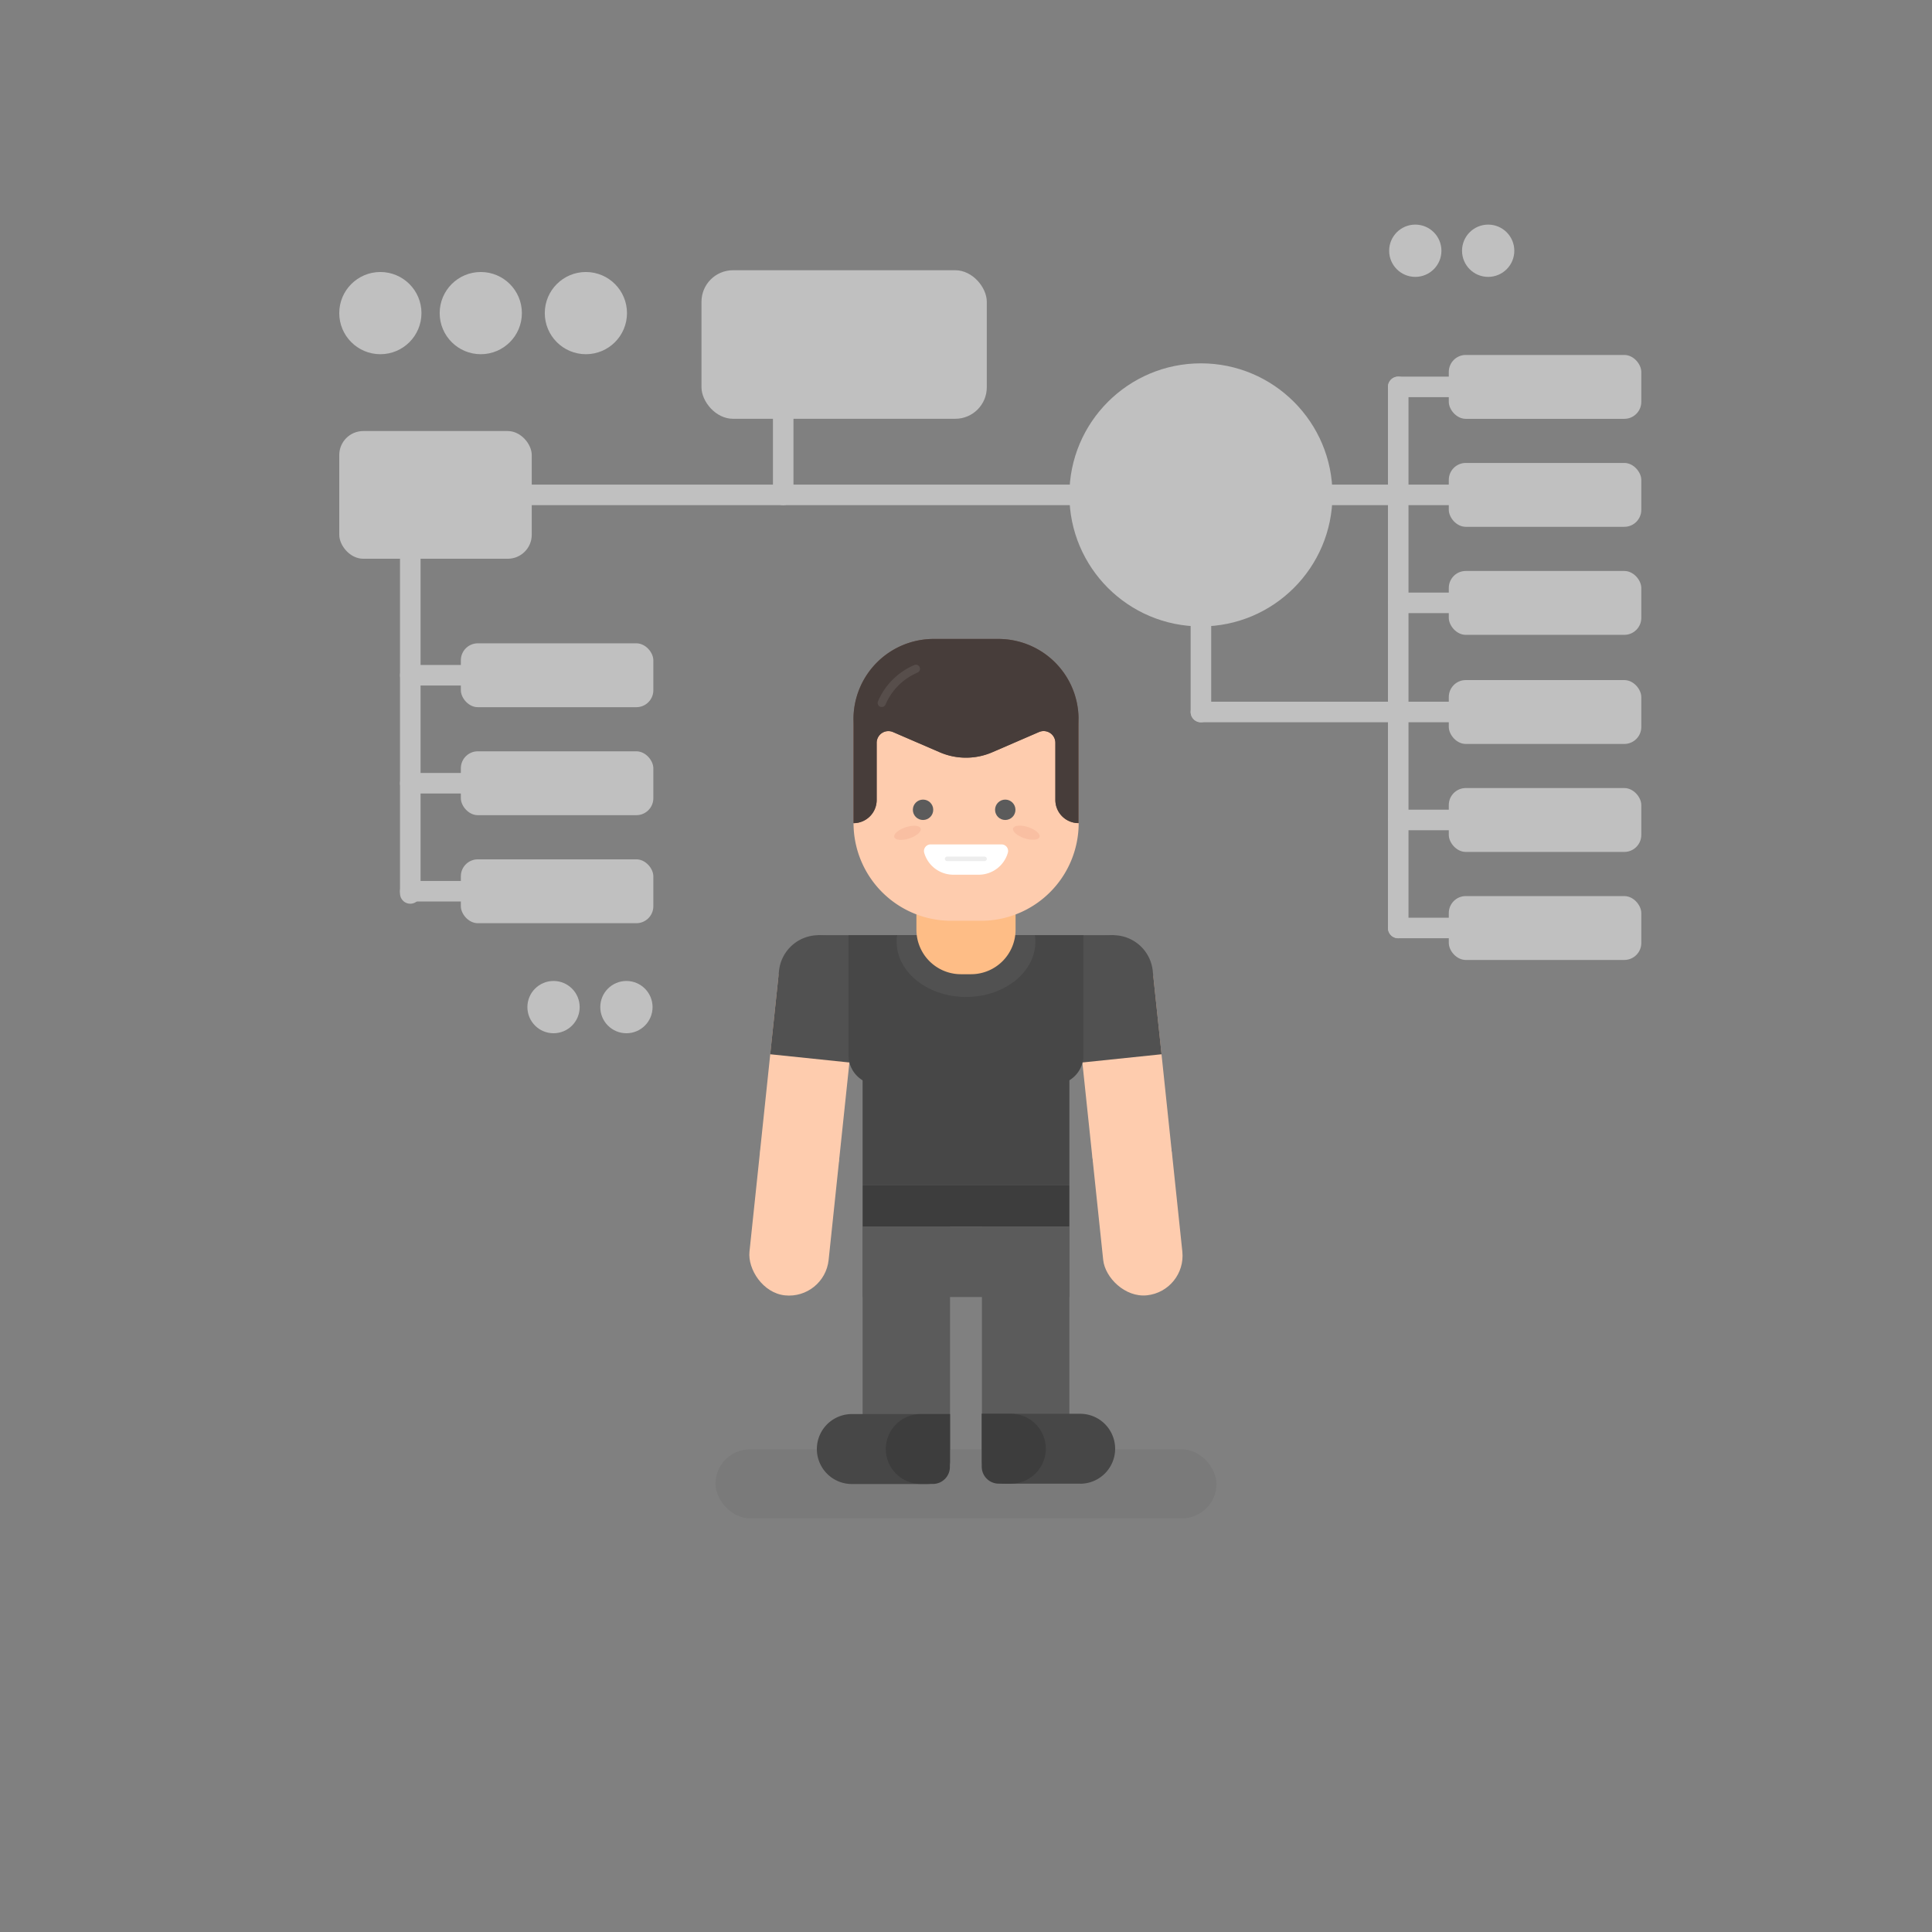 <svg id="9290d564-6222-4709-82e7-8c6ae8195abd" data-name="Layer 1" xmlns="http://www.w3.org/2000/svg" viewBox="0 0 470 470"><rect x="0" y="0" width="470" height="470" fill="#808080" stroke="none"/><title>joaco - exports</title><rect id="743ad7af-de36-4de0-8a1c-71d4850d3122" data-name="&lt;Rectangle&gt;" x="174.06" y="352.59" width="121.87" height="16.77" rx="8.39" ry="8.39" opacity="0.05"/><g id="2da263bb-b847-4990-9154-73e98736a12c" data-name="&lt;Group&gt;" opacity="0.5"><line id="592280d0-4c40-46ac-84c0-0f274ee50128" data-name="&lt;Path&gt;" x1="123.19" y1="120.39" x2="287.68" y2="120.39" fill="none" stroke="#fff" stroke-linecap="round" stroke-miterlimit="10" stroke-width="5"/><line id="75a39800-1ca5-45ff-adc0-ef4a9889bc44" data-name="&lt;Path&gt;" x1="99.81" y1="112.62" x2="99.81" y2="217.35" fill="none" stroke="#fff" stroke-linecap="round" stroke-miterlimit="10" stroke-width="5"/><line id="375360cc-5a7a-44fb-81fe-d8caa90afea4" data-name="&lt;Path&gt;" x1="340.15" y1="94.12" x2="340.15" y2="225.75" fill="none" stroke="#fff" stroke-linecap="round" stroke-miterlimit="10" stroke-width="5"/><line id="2bf039ee-dc84-4f65-98f2-956462f0a90b" data-name="&lt;Path&gt;" x1="292.15" y1="120.39" x2="292.15" y2="173.21" fill="none" stroke="#fff" stroke-linecap="round" stroke-miterlimit="10" stroke-width="5"/><line id="d2c7cd2a-c671-4857-9325-f2c97b9c73ef" data-name="&lt;Path&gt;" x1="99.81" y1="164.27" x2="112.11" y2="164.27" fill="none" stroke="#fff" stroke-linecap="round" stroke-miterlimit="10" stroke-width="5"/><line id="435908c0-fd2c-4afc-bb75-77c523a457d6" data-name="&lt;Path&gt;" x1="190.53" y1="96.59" x2="190.53" y2="120.39" fill="none" stroke="#fff" stroke-linecap="round" stroke-miterlimit="10" stroke-width="5"/><line id="1b04342b-c053-4d20-b6ea-be63a918d928" data-name="&lt;Path&gt;" x1="99.81" y1="190.54" x2="112.11" y2="190.54" fill="none" stroke="#fff" stroke-linecap="round" stroke-miterlimit="10" stroke-width="5"/><line id="9145799b-baf9-448c-b3b4-9dee2542c7a8" data-name="&lt;Path&gt;" x1="99.81" y1="216.81" x2="112.11" y2="216.81" fill="none" stroke="#fff" stroke-linecap="round" stroke-miterlimit="10" stroke-width="5"/><rect id="d2ec8784-33c3-42b1-b308-9bead9a92cc2" data-name="&lt;Rectangle&gt;" x="82.53" y="104.86" width="46.83" height="31.07" rx="5.84" ry="5.84" fill="#fff"/><rect id="96c96b03-fad7-4652-b3ce-c6cacfb7c54b" data-name="&lt;Rectangle&gt;" x="170.65" y="65.74" width="69.41" height="36.14" rx="7.67" ry="7.67" fill="#fff"/><rect id="72028d42-672d-45a6-86ec-2d018c269be8" data-name="&lt;Rectangle&gt;" x="112.11" y="156.5" width="46.83" height="15.54" rx="4.13" ry="4.13" fill="#fff"/><rect id="fe901d1c-b786-4b5a-9877-a2e509971a07" data-name="&lt;Rectangle&gt;" x="112.11" y="209.05" width="46.83" height="15.54" rx="4.13" ry="4.13" fill="#fff"/><rect id="cb23b70e-68ee-4abe-b8d6-c0ac2904a338" data-name="&lt;Rectangle&gt;" x="112.11" y="182.77" width="46.83" height="15.54" rx="4.13" ry="4.13" fill="#fff"/><line id="872acd51-cc98-478d-9304-8652bf69c930" data-name="&lt;Path&gt;" x1="340.15" y1="94.12" x2="352.45" y2="94.12" fill="none" stroke="#fff" stroke-linecap="round" stroke-miterlimit="10" stroke-width="5"/><line id="863c182a-43c2-4440-8fcc-c80c57703789" data-name="&lt;Path&gt;" x1="300.9" y1="120.39" x2="352.45" y2="120.39" fill="none" stroke="#fff" stroke-linecap="round" stroke-miterlimit="10" stroke-width="5"/><line id="b3e01fae-b517-435d-b9e2-093557749ca6" data-name="&lt;Path&gt;" x1="340.15" y1="146.66" x2="352.45" y2="146.66" fill="none" stroke="#fff" stroke-linecap="round" stroke-miterlimit="10" stroke-width="5"/><rect id="cf3fc6da-7c21-4641-a3b0-c28abad36bcc" data-name="&lt;Rectangle&gt;" x="352.45" y="86.35" width="46.83" height="15.54" rx="4.13" ry="4.13" fill="#fff"/><rect id="3dc61a10-0a08-404d-a9f4-d705b345d525" data-name="&lt;Rectangle&gt;" x="352.45" y="138.9" width="46.83" height="15.54" rx="4.13" ry="4.13" fill="#fff"/><rect id="04b1403e-c416-4126-9826-17ec4fd94f19" data-name="&lt;Rectangle&gt;" x="352.45" y="112.62" width="46.83" height="15.54" rx="4.13" ry="4.13" fill="#fff"/><line id="13faa783-e98a-4a59-8105-766e21919b44" data-name="&lt;Path&gt;" x1="292.15" y1="173.21" x2="352.45" y2="173.21" fill="none" stroke="#fff" stroke-linecap="round" stroke-miterlimit="10" stroke-width="5"/><line id="9ff90af2-a432-4c7d-8bd0-d34d8a35f9d7" data-name="&lt;Path&gt;" x1="340.15" y1="199.48" x2="352.45" y2="199.48" fill="none" stroke="#fff" stroke-linecap="round" stroke-miterlimit="10" stroke-width="5"/><line id="1720d4bb-ee1a-4bed-b957-94277fef5ca9" data-name="&lt;Path&gt;" x1="340.15" y1="225.75" x2="352.45" y2="225.75" fill="none" stroke="#fff" stroke-linecap="round" stroke-miterlimit="10" stroke-width="5"/><rect id="de754140-2eb6-4f8d-81db-44dc4520fd45" data-name="&lt;Rectangle&gt;" x="352.45" y="165.44" width="46.83" height="15.54" rx="4.13" ry="4.13" fill="#fff"/><rect id="149871e3-559f-488e-95c7-a4739b902b66" data-name="&lt;Rectangle&gt;" x="352.45" y="217.99" width="46.83" height="15.54" rx="4.13" ry="4.13" fill="#fff"/><rect id="d7cbdce4-3da0-43ab-98ae-4b58976afcf9" data-name="&lt;Rectangle&gt;" x="352.45" y="191.71" width="46.83" height="15.54" rx="4.13" ry="4.13" fill="#fff"/><circle id="07be47fe-09ce-462d-a3af-2e19e6f99ec9" data-name="&lt;Path&gt;" cx="92.53" cy="76.17" r="10" fill="#fff"/><circle id="a06a9824-ee33-4bbc-9004-db4558522f20" data-name="&lt;Path&gt;" cx="116.96" cy="76.17" r="10" fill="#fff"/><circle id="08adcfe0-3ae0-485c-a74f-159990a31ec2" data-name="&lt;Path&gt;" cx="344.3" cy="61" r="6.36" fill="#fff"/><circle id="06b72272-bcf1-410a-b4b8-b8c652b6f646" data-name="&lt;Path&gt;" cx="362.03" cy="61" r="6.36" fill="#fff"/><circle id="b1db9dd6-e2f5-4340-b4c9-76476d9d406e" data-name="&lt;Path&gt;" cx="134.66" cy="245" r="6.36" fill="#fff"/><circle id="6002a81d-bd4f-43cf-8b1d-63598a5bb211" data-name="&lt;Path&gt;" cx="152.39" cy="245" r="6.36" fill="#fff"/><circle id="85bb125a-33b6-42b9-aaf8-920facfc4dd9" data-name="&lt;Path&gt;" cx="142.53" cy="76.17" r="10" fill="#fff"/><circle id="ee8e2e45-91ad-430b-80c6-909a6b325b12" data-name="&lt;Path&gt;" cx="292.15" cy="120.39" r="32" fill="#fff"/></g><g id="99ff5a5e-ca1f-4cd9-a0cb-6e2529ae6d2c" data-name="&lt;Group&gt;"><rect id="7e5e08d3-151c-4c0e-a2d0-ea63a8869eb1" data-name="&lt;Rectangle&gt;" x="209.85" y="298.41" width="21.27" height="54.26" fill="#5b5b5b"/><rect id="b7416620-1a92-4e3e-9ca5-38d320cf3611" data-name="&lt;Rectangle&gt;" x="209.85" y="288.24" width="50.3" height="10.17" fill="#3d3d3d"/><rect id="0f77b5b2-260f-4d19-bc1c-24bbc644a296" data-name="&lt;Rectangle&gt;" x="238.88" y="298.41" width="21.27" height="54.26" fill="#5b5b5b"/><rect id="e012f41a-1ae5-4384-b9b6-f25e03a45eaa" data-name="&lt;Rectangle&gt;" x="209.85" y="298.41" width="50.3" height="17.12" fill="#5b5b5b"/><path id="5c8a8fcc-c2fb-4cba-aa68-399804131ac6" data-name="&lt;Rectangle&gt;" d="M247.39,344h18.29a5.6,5.6,0,0,1,5.6,5.6V361a0,0,0,0,1,0,0H247.39a8.51,8.51,0,0,1-8.51-8.51v0a8.51,8.51,0,0,1,8.51-8.51Z" transform="translate(510.16 704.93) rotate(180)" fill="#474747"/><path id="4205e158-4670-426e-a5dd-00fa929a539a" data-name="&lt;Rectangle&gt;" d="M247.39,344h3a4.13,4.13,0,0,1,4.13,4.13V361a0,0,0,0,1,0,0h-7.08a8.51,8.51,0,0,1-8.51-8.51v0A8.51,8.51,0,0,1,247.39,344Z" transform="translate(493.35 704.93) rotate(180)" fill="#3d3d3d"/><path id="bdf202c2-6429-42be-8d87-1a54dc6458cd" data-name="&lt;Rectangle&gt;" d="M207.23,344h23.89a0,0,0,0,1,0,0v11.42a5.6,5.6,0,0,1-5.6,5.6H207.23a8.51,8.51,0,0,1-8.51-8.51v0A8.51,8.51,0,0,1,207.23,344Z" fill="#474747"/><path id="721e7398-fa32-4cd3-973e-daae1d91c318" data-name="&lt;Rectangle&gt;" d="M224,344h7.08a0,0,0,0,1,0,0v12.89A4.13,4.13,0,0,1,227,361h-3a8.51,8.51,0,0,1-8.51-8.51v0A8.51,8.51,0,0,1,224,344Z" fill="#3d3d3d"/><rect id="a83bcdf2-4ac3-4eab-b50c-d7545875dcbe" data-name="&lt;Rectangle&gt;" x="209.85" y="227.49" width="50.3" height="60.75" fill="#474747"/><rect id="2932a692-2596-481c-9572-ed9f4108d51a" data-name="&lt;Rectangle&gt;" x="252.03" y="227.5" width="18.95" height="13.83" fill="#515151"/><g id="d3cc2e0f-2b66-40ad-99ca-c6737c3cc881" data-name="&lt;Group&gt;"><rect id="cc01ef8b-917a-4d6c-8545-73d3f236b25d" data-name="&lt;Rectangle&gt;" x="267.05" y="271.71" width="19.36" height="43.53" rx="9.68" ry="9.68" transform="translate(-29.2 30.58) rotate(-6.01)" fill="#feccae"/><rect id="25c73366-95a4-466f-a71d-212ef17287e7" data-name="&lt;Rectangle&gt;" x="263.48" y="229.39" width="19.36" height="60.5" rx="9.28" ry="9.28" transform="translate(-25.68 30.03) rotate(-6.01)" fill="#feccae"/><path id="cd38eb61-7015-4aa2-8e1c-1003f6bc67aa" data-name="&lt;Path&gt;" d="M269.79,227.56l-9.63,1,3.15,29.91,19.26-2-2.14-20.28A9.68,9.68,0,0,0,269.79,227.56Z" fill="#515151"/></g><rect id="53176959-c45d-423d-a754-5bc6ee7c4b69" data-name="&lt;Rectangle&gt;" x="198.96" y="227.5" width="18.95" height="13.83" transform="translate(416.87 468.83) rotate(-180)" fill="#515151"/><g id="a7e308fa-090c-419a-a050-40c2c28fd024" data-name="&lt;Group&gt;"><rect id="94887662-a70a-4fc2-bc05-c1c5e0aae885" data-name="&lt;Rectangle&gt;" x="183.53" y="271.71" width="19.36" height="43.53" rx="9.68" ry="9.68" transform="translate(354.64 605.57) rotate(-173.99)" fill="#feccae"/><rect id="c9d0e17a-2bda-4d62-9368-123f67137c47" data-name="&lt;Rectangle&gt;" x="187.09" y="229.39" width="19.36" height="60.5" rx="9.28" ry="9.28" transform="translate(365.28 538.47) rotate(-173.99)" fill="#feccae"/><path id="6b4e73bd-cdc6-4b98-8861-f6cee7963c89" data-name="&lt;Path&gt;" d="M200.15,227.56l9.63,1-3.15,29.91-19.26-2,2.14-20.28A9.68,9.68,0,0,1,200.15,227.56Z" fill="#515151"/></g><path id="d62eca4c-be21-49c3-acdb-0f7f13ebd08c" data-name="&lt;Rectangle&gt;" d="M206.42,227.5h57.15a0,0,0,0,1,0,0v29.22a7.12,7.12,0,0,1-7.12,7.12H213.54a7.12,7.12,0,0,1-7.12-7.12V227.5A0,0,0,0,1,206.42,227.5Z" fill="#474747"/><path id="dbe35c6b-4371-4a44-a69d-33f69f7038b7" data-name="&lt;Path&gt;" d="M218.24,227.5a10.88,10.88,0,0,0-.12,1.55c0,7.44,7.56,13.48,16.88,13.48s16.88-6,16.88-13.48a10.9,10.9,0,0,0-.12-1.55H218.24Z" fill="#515151"/><path id="9ffa62cf-05c5-4658-8d63-4cbf39fde9be" data-name="&lt;Rectangle&gt;" d="M223.4,221.64H246.6a0.46,0.46,0,0,1,.46.46v4.07A10.83,10.83,0,0,1,236.23,237h-2.46a10.83,10.83,0,0,1-10.83-10.83V222.1a0.46,0.46,0,0,1,.46-0.46Z" fill="#febd86"/><path id="f3f5efa3-30c9-4786-8ff5-e7637cfae02a" data-name="&lt;Rectangle&gt;" d="M227.59,157h14.82a20,20,0,0,1,20,20v23.3A23.76,23.76,0,0,1,238.61,224h-7.21a23.76,23.76,0,0,1-23.76-23.76V177a20,20,0,0,1,20-20Z" fill="#feccae"/><path id="9ca80bd6-71a0-47fc-b017-5724b607865a" data-name="&lt;Path&gt;" d="M242.87,155.44H227.13a19.5,19.5,0,0,0-19.5,19.5v25.31a5.64,5.64,0,0,0,5.64-5.64V180.71a2.85,2.85,0,0,1,4-2.61L228.61,183a16.1,16.1,0,0,0,12.78,0l11.35-4.91a2.85,2.85,0,0,1,4,2.61V194.6a5.64,5.64,0,0,0,5.64,5.64V174.93A19.5,19.5,0,0,0,242.87,155.44Z" fill="#735448"/><circle id="d9d911de-62d0-4a77-a3f6-f4fd7c3d295d" data-name="&lt;Path&gt;" cx="224.55" cy="197" r="2.48" fill="#5b5b5b"/><circle id="f6c4992d-7c49-4c9d-9b72-84a848a6a469" data-name="&lt;Path&gt;" cx="244.55" cy="197" r="2.48" fill="#5b5b5b"/><ellipse id="4b4cd07d-dd8b-4331-9c13-3af379854f6f" data-name="&lt;Path&gt;" cx="249.69" cy="202.58" rx="1.43" ry="3.38" transform="translate(-20.82 376.4) rotate(-71.78)" fill="#f9bfa2"/><ellipse id="01a077bd-685a-4adb-a1a9-e24c166c9657" data-name="&lt;Path&gt;" cx="220.78" cy="202.58" rx="3.38" ry="1.43" transform="translate(-52.28 79.21) rotate(-18.22)" fill="#f9bfa2"/><path id="88e2ee79-e9b6-4434-8ef1-eec0df58adfe" data-name="&lt;Path&gt;" d="M242.87,155.44H227.13a19.5,19.5,0,0,0-19.5,19.5v25.31a5.64,5.64,0,0,0,5.64-5.64V180.71a2.85,2.85,0,0,1,4-2.61L228.61,183a16.1,16.1,0,0,0,12.78,0l11.35-4.91a2.85,2.85,0,0,1,4,2.61V194.6a5.64,5.64,0,0,0,5.64,5.64V174.93A19.5,19.5,0,0,0,242.87,155.44Z" fill="#473d3a"/><path id="759eca0f-2878-4c81-a24b-1810c199c108" data-name="&lt;Path&gt;" d="M214.51,172a1,1,0,0,1-.92-1.39,16.72,16.72,0,0,1,8.8-8.81,1,1,0,1,1,.78,1.84,14.7,14.7,0,0,0-7.74,7.74A1,1,0,0,1,214.51,172Z" fill="#ededed" opacity="0.1"/><path id="eed1b4e1-c23a-428d-b1f6-35658f11a4b3" data-name="&lt;Path&gt;" d="M238.08,212.79h-6.16a7.37,7.37,0,0,1-7.07-5.27,1.62,1.62,0,0,1,1.53-2.1h17.25a1.59,1.59,0,0,1,1.56,2A7.37,7.37,0,0,1,238.08,212.79Z" fill="#fff"/><path id="78ba7170-5d3c-4d8c-9bff-da9abf50204b" data-name="&lt;Path&gt;" d="M239.53,209.47H230.4a0.54,0.54,0,1,1,0-1.08h9.13A0.54,0.54,0,1,1,239.53,209.47Z" fill="#ededed"/></g></svg>